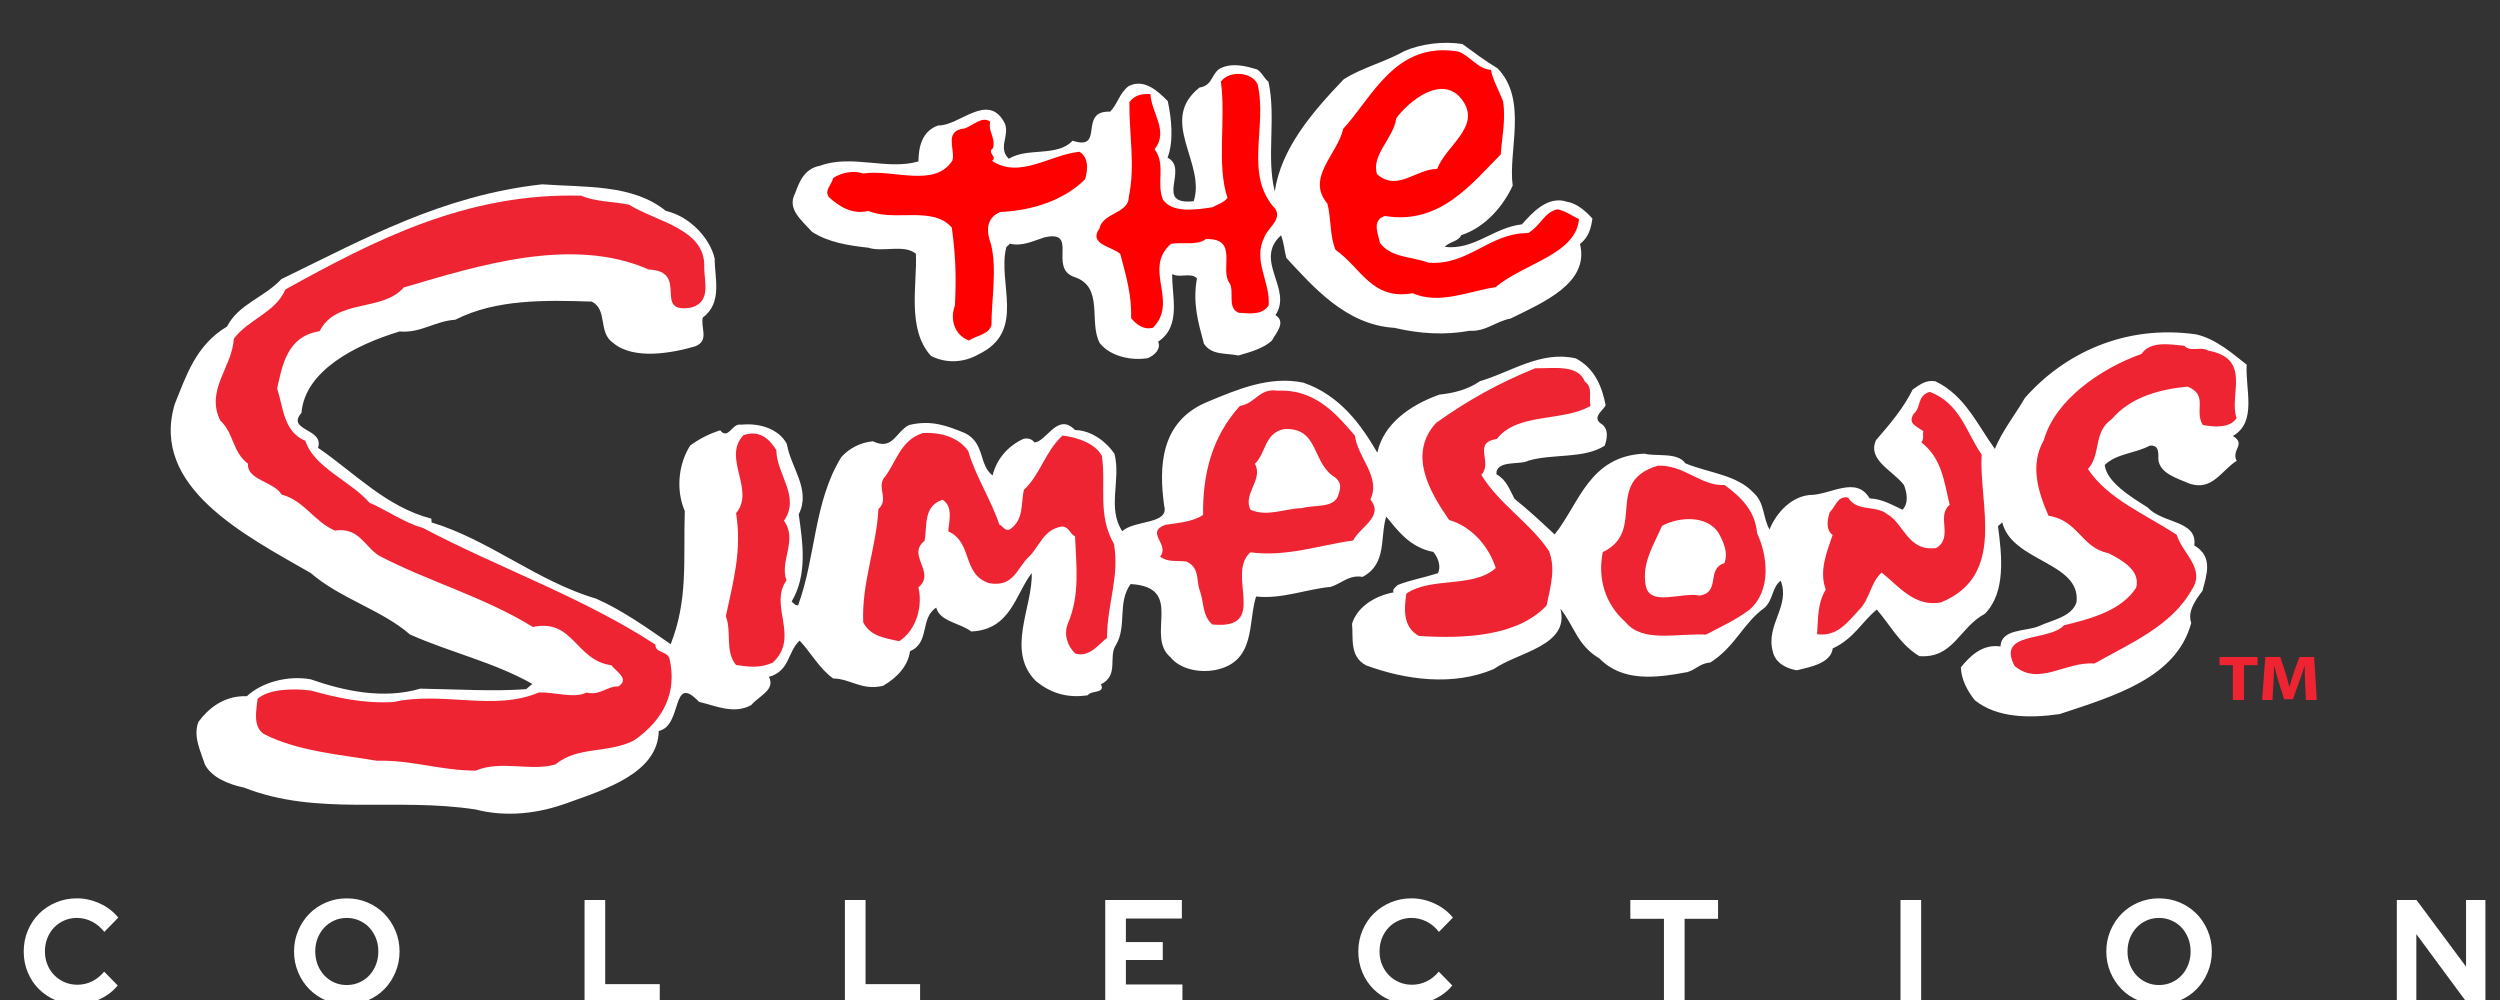 <?xml version="1.0" encoding="UTF-8" standalone="no"?>
<!-- Created with Inkscape (http://www.inkscape.org/) -->

<svg
   xmlns:dc="http://purl.org/dc/elements/1.1/"
   xmlns:cc="http://creativecommons.org/ns#"
   xmlns:rdf="http://www.w3.org/1999/02/22-rdf-syntax-ns#"
   xmlns:svg="http://www.w3.org/2000/svg"
   xmlns="http://www.w3.org/2000/svg"
   xmlns:sodipodi="http://sodipodi.sourceforge.net/DTD/sodipodi-0.dtd"
   xmlns:inkscape="http://www.inkscape.org/namespaces/inkscape"
   version="1.1"
   id="svg2"
   xml:space="preserve"
   width="500"
   height="200"
   viewBox="0 0 500 200"
   sodipodi:docname="simpsons.svg"
   inkscape:version="0.92.5 (2060ec1f9f, 2020-04-08)"><rect x="0" y="0" width="500" height="200" fill="#333333" stroke="none"/><defs
     id="defs6" /><sodipodi:namedview
     pagecolor="#ffffff"
     bordercolor="#666666"
     borderopacity="1"
     objecttolerance="10"
     gridtolerance="10"
     guidetolerance="10"
     inkscape:pageopacity="0"
     inkscape:pageshadow="2"
     inkscape:window-width="1366"
     inkscape:window-height="743"
     id="namedview4"
     showgrid="false"
     inkscape:pagecheckerboard="true"
     inkscape:zoom="0.72118416"
     inkscape:cx="18.622308"
     inkscape:cy="59.228882"
     inkscape:window-x="0"
     inkscape:window-y="0"
     inkscape:window-maximized="1"
     inkscape:current-layer="g10" /><g
     id="g10"
     inkscape:groupmode="layer"
     inkscape:label="ink_ext_XXXXXX"
     transform="matrix(1.333,0,0,-1.333,0,200)"><path
       inkscape:connector-curvature="0"
       id="path14"
       style="fill:#ffffff;fill-opacity:1;fill-rule:nonzero;stroke:none;stroke-width:0.072"
       d="m 224.669,139.806 c 4.611,-4.715 1.577,-12.436 2.293,-17.615 -1.334,-2.911 -4.002,-6.236 -7.719,-7.433 -0.489,-1.031 -1.715,-0.915 -2.472,-1.765 4.455,-0.502 7.262,2.889 11.572,3.386 1.404,1.551 3.831,4.431 6.834,3.366 1.473,-0.227 2.894,-1.533 3.747,-2.507 -0.218,-1.457 -0.554,-2.795 -1.866,-3.81 1.466,-5.936 -5.667,-8.818 -10.435,-11.197 -2.124,-0.365 -3.698,-1.977 -6.125,-1.822 -3.721,-0.683 -7.52,-0.451 -11.276,0.441 -7.332,0.43 -12.269,6.261 -16.221,10.488 -0.313,1.183 -0.345,2.26 -0.797,3.398 -4.17,-3.799 1.81,-8.026 -0.833,-11.976 1.636,-1.047 0.099,-2.643 -0.524,-3.807 -1.161,-1.117 -3.158,-1.725 -5.047,-2.253 -1.897,0.401 -3.994,0.003 -5.168,1.773 -0.897,3.349 -1.702,6.108 -1.044,9.793 -0.871,0.966 -2.598,0.002 -3.71,0.659 -0.099,-3.222 1.443,-7.82 -2.116,-10.15 0.455,-1.055 -0.462,-2.006 -1.511,-2.462 -2.544,-0.438 -5.67,0.274 -7.231,2.229 -1.747,3.165 0.729,8.5 -3.906,9.962 -3.81,1.403 0.771,7.097 -4.404,5.922 -1.597,-0.486 -3.292,-1.412 -5.201,-0.948 -0.131,-0.207 -0.397,-0.34 -0.523,-0.538 -1.39,-5.357 3.064,-12.614 -4.168,-16.062 -2.244,-1.299 -4.944,-1.378 -7.143,-0.232 -3.648,4.016 -2.046,10.687 -2.256,15.33 -1.812,1.461 -4.99,0.175 -7.15,0.901 -2.978,0.329 -5.962,0.785 -8.434,2.379 -1.568,1.742 -3.802,3.442 -2.538,5.774 0.589,1.593 1.305,3.697 3.738,4.14 4.756,1.765 10.093,-0.723 14.767,0.652 0.019,2.057 0.464,4.549 2.989,5.405 3.102,-0.144 7.494,5.168 9.972,0.293 0.751,-1.875 -1.096,-3.666 0.595,-5.306 2.762,1.753 7.28,0.232 9.567,2.714 4.93,-1.618 0.763,4.567 5.624,4.354 1.158,1.141 1.349,2.72 2.783,3.836 2.375,1.203 4.472,-0.825 5.88,-2.254 0.546,-2.606 0.928,-5.953 -0.038,-8.482 3.301,-1.655 -2.121,-7.177 3.926,-6.53 1.869,5.73 -5.402,12.115 0.885,17.062 2.106,0.286 1.747,2.383 3.36,2.986 1.716,0.722 3.639,0.208 5.255,-0.271 0.836,-0.548 1.002,-1.291 1.721,-1.858 1.168,-5.463 -0.348,-11.282 0.943,-16.452 0.949,6.353 5.415,11.685 10.35,16.827 2.719,1.737 6.202,2.586 9.104,4.236 2.503,1.07 5.689,1.504 8.687,1.058 1.938,-1.389 3.187,-2.391 5.263,-3.634" /><path
       inkscape:connector-curvature="0"
       id="path16"
       style="fill:#ff0000;fill-opacity:1;fill-rule:nonzero;stroke:none;stroke-width:0.072"
       d="m 223.702,139.564 c 0.222,-1.435 1.221,-3.149 1.818,-4.722 0.42,-2.734 -0.169,-5.315 -0.35,-7.972 -4.221,-4.207 -9.085,-10.649 -17.359,-9.236 -2.11,-0.629 -0.967,-2.906 -0.771,-4.013 1.565,-2.273 4.925,-2.082 7.252,-2.991 6.082,-0.48 9.105,4.463 15.006,4.439 1.977,1.247 2.334,3.034 4.322,3.562 1.229,-0.173 2.333,-1.064 3.291,-1.46 -0.446,-5.323 -8.358,-6.664 -12.509,-10.221 -4.005,-0.581 -8.378,-2.673 -12.464,-0.911 -6.139,-1.085 -7.726,3.848 -11.55,6.5 -0.911,2.166 -0.629,4.713 -1.234,6.953 -3.275,3.891 1.552,7.427 2.369,11.208 4.358,4.686 7.786,13.182 17.283,11.603 1.721,-0.624 3.006,-2.686 4.895,-2.739" /><path
       inkscape:connector-curvature="0"
       id="path18"
       style="fill:#ff0000;fill-opacity:1;fill-rule:nonzero;stroke:none;stroke-width:0.072"
       d="m 188.685,137.391 c 1.506,-6.381 -2.102,-13.58 2.671,-18.707 1.007,-1.633 -1.221,-2.897 -1.664,-4.261 -1.765,-3.488 0.898,-6.611 0.662,-10.17 -0.876,-1.456 -2.652,-1.284 -4.512,-1.143 -1.818,0.78 -0.54,3.22 -1.409,4.519 -1.444,2.053 1.469,6.699 -3.507,6.538 -1.307,-1.017 -3.5,-0.41 -5.24,-0.713 -4.277,-3.795 1.214,-8.61 -2.692,-12.588 -1.454,-0.385 -2.568,0.564 -3.292,1.453 0.137,3.426 -0.801,6.49 -1.61,9.591 -1.11,1.156 -4.893,1.4 -3.114,3.883 0.449,2.29 4.369,2.237 4.378,4.651 1.012,4.801 0.03,9.539 0.096,14.275 0.751,1.033 1.821,1.282 3.161,1.205 0.1,-2.79 2.8,-5.563 0.621,-8.276 1.735,-2.404 0.213,-4.957 1.252,-7.565 1.441,-2.067 5.003,-1.516 7.436,-1.136 0.796,0.457 1.627,0.625 2.25,1.404 -1.675,4.931 -0.204,11.818 -0.995,17.447 1.28,1.722 4.652,1.465 5.507,-0.405" /><path
       inkscape:connector-curvature="0"
       id="path20"
       style="fill:#ffffff;fill-opacity:1;fill-rule:nonzero;stroke:none;stroke-width:0.072"
       d="m 219.484,134.904 c 2.702,-3.905 -2.538,-6.713 -3.861,-10.221 -3.113,0.059 -5.94,-3.481 -9.018,-0.781 -0.922,2.843 2.475,5.377 2.893,8.395 1.673,2.332 6.967,6.941 9.986,2.607" /><path
       inkscape:connector-curvature="0"
       id="path22"
       style="fill:#ff0000;fill-opacity:1;fill-rule:nonzero;stroke:none;stroke-width:0.072"
       d="m 148.997,127.81 c -1.019,-0.68 0.739,-1.309 -0.156,-1.9 4.111,-2.768 8.708,0.911 13.115,1.358 1.502,-0.903 1.209,-2.909 0.852,-4.124 -3.094,-3.08 -7.768,-4.693 -12.73,-4.916 -2.359,-0.983 -1.988,-3.253 -1.396,-4.823 0.944,-3.728 0.053,-8.492 0.079,-12.157 -0.475,-1.462 -2.218,-1.511 -3.39,-2.304 -2.29,0.901 -2.833,3.315 -2.094,5.246 0.204,4.418 0.12,7.301 -0.469,11.692 -2.845,3.338 -8.677,0.839 -12.509,2.51 -2.527,-0.61 -4.489,0.763 -5.884,2.025 -0.836,0.983 0.354,1.88 0.589,2.9 1.17,0.813 3.025,1.2 4.53,0.689 4.412,0.698 10.728,-2.227 13.365,1.957 0.479,1.644 -1.371,4.479 1.826,4.804 1.215,0.378 2.611,1.931 3.838,1.017 -0.329,-1.579 0.794,-2.191 0.436,-3.974" /><path
       inkscape:connector-curvature="0"
       id="path24"
       style="fill:#ffffff;fill-opacity:1;fill-rule:nonzero;stroke:none;stroke-width:0.072"
       d="m 215.272,126.59 c -2.733,0.699 -4.99,-4.15 -6.451,-0.963 2.298,0.372 1.761,3.141 4.036,3.529 0.982,-0.621 3.813,-0.971 2.415,-2.567" /><path
       inkscape:connector-curvature="0"
       id="path26"
       style="fill:#ffffff;fill-opacity:1;fill-rule:nonzero;stroke:none;stroke-width:0.072"
       d="m 99.91,118.389 c 3.571,-0.788 6.651,-4.132 7.32,-7.16 -0.019,-2.801 1.218,-6.639 -1.778,-8.823 -0.4,-1.454 1.061,-3.504 -1.18,-4.341 -3.436,-1.003 -9.198,-2.073 -12.266,0.516 -2.345,1.599 -0.757,4.962 -3.223,6.207 -7.002,0.232 -14.409,0.37 -20.469,-2.722 -3.09,-0.2 -5.161,-2.038 -8.365,-1.761 -6.651,-2.016 -14.195,-5.891 -14.719,-12.214 -2.339,-2.702 3.454,-2.304 2.486,-5.241 5.405,-3.683 10.202,-8.872 17.01,-10.633 0.011,-0.226 0.026,-0.356 0.02,-0.561 8.702,-2.632 15.843,-8.839 24.687,-11.434 3.943,-1.743 7.582,-4.339 11.198,-6.837 2.631,6.707 1.888,12.546 2.111,19.982 -1.358,3.135 -0.962,7.054 0.817,9.827 1.413,1.04 2.882,1.763 4.492,2.282 1.243,-1.527 1.792,1.158 3.152,0.842 2.836,0.294 5.689,-0.672 6.856,-2.9 0.577,-3.536 3.66,-6.831 1.78,-10.548 0.608,-4.317 1.334,-9.045 -1.064,-13.086 0.276,-0.237 0.569,-0.652 0.976,-0.554 2.674,7.286 2.319,15.496 6.489,22.244 1.255,1.356 2.856,2.158 4.722,2.356 3.019,-1.457 3.426,1.443 5.432,2.431 3.322,0.822 5.754,-0.113 8.489,-1.25 2.918,-1.568 1.956,-4.71 4.04,-6.306 0.577,2.36 2.224,4.385 4.616,5.479 0.806,0.23 1.473,-0.182 1.63,-0.514 1.761,-0.066 3.476,4.614 6.127,1.848 2.553,-0.059 4.8,-1.866 5.929,-3.597 0.976,-3.949 -1.138,-8.121 1.161,-11.593 1.812,1.738 7.104,0.981 6.281,3.841 -0.782,5.727 -0.66,12.615 6.496,15.574 4.369,1.823 9.37,3.967 14.409,2.875 5.581,-1.926 8.745,-6.486 11.081,-10.499 0.899,4.241 4.802,7.104 9.293,8.706 2.283,0.245 4.322,0.785 6.099,2.018 4.663,1.356 9.13,4.626 14.392,3.423 2.917,-1.544 3.961,-4.4 4.472,-7.046 -0.481,-0.872 -1.935,-1.717 -0.819,-2.665 1.394,-0.76 1.03,-2.411 0.672,-3.397 -3.162,-1.997 -7.761,-1.155 -11.459,-2.245 -1.184,-0.684 -4.859,0.172 -4.788,-2.028 1.519,-0.839 2.013,-2.366 2.722,-3.692 2.085,-1.665 4.071,-3.52 6.019,-5.34 3.67,4.539 5.138,11.774 13.481,12.118 1.616,-0.468 4.967,0.276 6.117,-1.445 3.416,-1.44 7.732,-1.686 10.272,-4.451 1.659,-1.479 1.36,-3.75 2.378,-5.486 0.726,1.942 2.866,4.859 5.994,5.179 3.087,-0.034 6.973,2.976 9.016,-0.509 1.894,-0.086 3.402,-0.992 4.935,-1.701 0.982,0.994 0.641,2.655 0.214,3.714 -1.692,2.201 -5.533,3.73 -4.186,6.733 2.197,2.515 4.117,4.814 5.499,7.587 1.05,0.694 1.941,1.507 3.431,1.225 4.392,-2.087 6.304,-6.56 8.899,-10.135 1.081,2.665 3.019,5.091 4.509,7.647 5.792,6.602 14.916,11.075 25.712,9.536 3.001,-0.701 5.507,-2.931 7.558,-4.544 -0.215,-3.752 1.597,-8.588 -2.062,-10.697 2.04,-1.257 -0.309,-2.092 0.563,-3.725 -2.254,-1.408 -3.63,-4.54 -7.007,-3.448 -2.052,0.864 -4.517,1.568 -4.745,3.64 -0.017,0.878 0.191,2.225 -1.289,2.078 -2.217,-1.181 -4.927,-1.157 -6.751,-2.889 0.243,-2.522 3.85,-4.761 6.475,-6.402 2.137,-2.408 7.474,-1.879 6.958,-5.679 2.907,-1.695 1.824,-4.46 1.229,-6.812 -1.148,-1.486 -2.273,-3.18 -1.685,-4.815 -2.221,-8.248 -11.512,-10.948 -19.757,-13.677 -4.56,-0.65 -9.38,-0.586 -12.704,2.068 -1.152,1.437 -2.023,3.087 -2.111,4.934 1.379,1.707 3.231,3.537 5.945,3.145 0.131,2.69 3.806,2.22 5.784,3.053 1.977,0.935 4.928,1.367 5.63,3.593 0.68,6.029 -9.679,6.029 -11.143,11.965 -0.256,-0.217 -0.368,-0.346 -0.643,-0.553 0.592,-4.414 1.204,-9.954 -1.968,-13.157 -3.861,-2.072 -4.7,-6.735 -9.843,-6.35 -2.902,1.784 -4.225,4.501 -6.375,6.988 -2.208,-1.808 -3.44,-4.385 -6.606,-5.831 -0.299,-2.216 -3.249,-2.762 -5.395,-3.286 -1.763,0.299 -3.259,1.24 -3.595,2.806 -1.109,4.038 2.674,6.8 1.184,10.637 -1.307,-0.948 -1.096,-2.806 -2.404,-4.046 -3.258,-2.328 -4.325,-5.769 -8.143,-8.221 -1.604,-0.152 -1.966,-0.947 -3.43,-1.44 -4.8,-0.904 -9.761,-1.507 -13.247,2.062 -3.328,1.963 -3.718,4.826 -5.829,7.449 1.44,-5.592 -6.34,-6.498 -9.986,-9.054 -6.099,-2.614 -13.265,-1.628 -19.157,0.542 -2.574,1.331 -1.897,4.239 -2.122,6.235 0.723,2.454 3.315,4.183 6.242,4.725 -0.253,0.434 0.27,0.78 0.631,1.113 1.847,0.737 4.034,1.121 5.991,1.751 0.498,0.771 0.191,2.196 -0.666,3.202 -3.533,0.669 -5.37,3.247 -7.069,5.303 -0.973,-3.139 0.167,-7.094 -3.554,-9.048 -2.002,0.365 -3.165,-0.998 -4.773,-1.497 -3.733,-0.356 -7.283,-1.858 -11.201,-1.448 -1.234,-3.917 -0.002,-9.732 -6.014,-11.006 -2.794,-0.553 -5.552,0.289 -6.795,1.867 -3.918,3.216 2.242,10.522 -6.007,11.011 -2.016,-2.711 -0.534,-6.326 -2.196,-9.121 -1.229,-1.816 0.513,-4.53 -2.261,-5.926 0.705,-1.423 -1.479,-0.859 -1.984,-1.64 -3.194,-0.489 -5.64,0.403 -7.741,2.097 -4.605,4.527 -0.486,11.161 -0.66,16.237 -2.457,-3.181 -3.132,-8.499 -9.078,-8.766 -1.646,1.269 -4.756,1.512 -5.248,3.584 -2.507,-1.633 -0.884,-5.224 -3.941,-6.546 -0.264,-2.107 -1.834,-3.92 -4.044,-5.19 -3.226,-0.755 -4.879,1.073 -7.474,1.102 -2.071,1.465 -3.343,3.879 -5.041,5.687 -1.835,-1.714 -1.454,-4.557 -4.603,-5.444 0.998,-1.946 -1.412,-2.793 -2.671,-4.242 -2.621,-1.43 -5.391,-0.063 -7.812,0.488 -4.222,4.454 -2.41,-3.582 -6.046,-4.363 -0.124,-6.298 -7.988,-8.748 -13.672,-10.788 -4.374,-1.612 -9.184,-2.184 -13.801,-0.996 -12.043,1.86 -23.727,-1.057 -34.718,3.275 -2.282,0.477 -4.868,1.489 -5.906,3.473 -0.624,1.952 -1.824,4.26 -0.962,6.414 1.401,1.89 3.736,3.962 7.26,3.839 2.194,2.053 6.063,3.156 9.559,2.535 5.044,-1.757 10.902,-3.034 16.464,-1.404 5.263,-0.086 11.209,-0.445 15.877,-0.074 0.273,0.215 0.666,0.56 0.93,0.783 -5.783,3.273 -12.315,4.719 -18.371,7.424 -4.163,3.645 -10.538,5.427 -14.87,9.211 -10.073,5.762 -24.091,12.94 -20.42,25.329 1.695,4.148 3.12,8.845 7.849,11.654 1.741,3.392 5.572,4.349 8.158,7.122 12.567,6.099 24.108,12.547 39.122,14.221 6.459,-0.481 13.568,0.059 18.566,-3.998" /><path
       inkscape:connector-curvature="0"
       id="path28"
       style="fill:#ee2432;fill-opacity:1;fill-rule:nonzero;stroke:none;stroke-width:0.072"
       d="m 94.364,119.335 c 4.034,-2.534 11.465,-3.633 11.297,-9.271 -0.049,-2.132 1.141,-5.283 -1.923,-6.162 -5.98,-1.067 -0.182,5.443 -6.401,5.697 -11.524,5.08 -25.718,0.554 -36.761,-2.694 -3.187,-3.705 -10.145,-1.618 -12.62,-6.56 -4.956,-0.774 -5.607,-5.253 -6.378,-8.588 0.938,-2.826 0.947,-6.506 4.245,-7.864 1.234,-3.952 6.847,-6.08 9.629,-9.299 2.471,-1.028 5.125,-2.966 7.984,-3.757 C 74.728,64.864 87.556,60.38 98.346,53.315 c -0.102,-1.248 1.762,-0.944 2.094,-2.065 1.158,-4.942 -0.716,-9.085 -5.286,-12.29 -3.952,-2.024 -8.435,-0.823 -11.826,-3.614 -3.591,-1.084 -8.207,0.669 -11.94,-0.929 -5.254,-0.009 -9.598,1.623 -14.848,1.479 -5.559,0.934 -11.879,1.421 -16.969,4.016 -1.692,1.171 -1.084,3.639 -0.924,5.283 1.707,1.479 5.337,1.586 8.031,1.228 3.935,-1.092 7.897,-1.968 12.356,-1.717 7.465,1.655 15.089,-1.435 21.825,1.44 2.446,0.074 5.172,-0.954 7.149,-0.02 2.034,-0.491 3.064,0.988 4.776,0.919 1.739,1.152 -0.358,2.216 -1.038,3.174 -5.431,0.732 -5.682,7.051 -11.797,5.75 -7.348,4.518 -15.667,6.817 -23.058,10.68 -2.211,1.369 -3.018,4.332 -6.648,3.779 -3.138,1.355 -4.603,4.518 -7.988,5.402 -1.167,1.981 -5.243,2.166 -5.047,4.628 -2.375,1.789 -2.082,4.563 -4.181,6.509 -2.211,4.589 1.826,7.992 2.05,12.233 2.162,2.932 6.296,3.962 7.741,7.41 13.294,7.345 27.137,14.543 44.382,14.066 2.208,-0.932 4.745,-0.859 7.164,-1.341" /><path
       inkscape:connector-curvature="0"
       id="path30"
       style="fill:#ee2432;fill-opacity:1;fill-rule:nonzero;stroke:none;stroke-width:0.072"
       d="m 331.259,97.444 c 6.74,-1.198 3.078,-6.738 4.316,-10.129 -1.011,-1.585 -3.451,-1.341 -5.076,-1.04 -1.331,2.159 0.885,4.439 -2.267,5.76 -4.415,-0.426 -8.663,-1.668 -11.365,-4.863 -2.882,-1.974 -1.548,-5.221 -3.594,-7.516 3.036,-4.542 8.489,-6.682 13.325,-9.872 0.803,-2.748 4.391,-5.078 2.254,-8.227 -3.022,-5.407 -9.115,-7.99 -14.62,-11.077 -4.32,0.35 -8.318,-3.456 -11.973,-0.362 -2.748,5.25 5.123,3.6 7.41,6.102 4.151,0.998 8.666,2.26 10.837,5.646 0.648,2.544 -1.932,4.021 -4.157,5.179 -4.065,0.766 -4.518,4.947 -8.993,5.602 -1.584,3.609 -2.834,7.65 -0.697,11.374 1.643,5.888 8.301,10.647 14.651,12.92 1.298,1.926 4.111,1.457 6.423,1.22 0.868,-1.008 2.547,-0.045 3.525,-0.716" /><path
       inkscape:connector-curvature="0"
       id="path32"
       style="fill:#ee2432;fill-opacity:1;fill-rule:nonzero;stroke:none;stroke-width:0.072"
       d="m 237.794,92.771 c 1.261,-0.825 0.524,-2.429 0.852,-3.635 -4.216,-2.431 -10.993,-0.963 -14.064,-4.962 -3.741,-0.549 -0.533,-3.528 -2.331,-5.365 2.572,-4.321 7.288,-7.178 10.134,-11.411 1.072,-2.643 0.25,-5.327 -0.331,-8.198 -4.356,-4.67 -12.425,-5.013 -19.159,-4.581 -2.495,1.359 -2.205,4.162 -1.893,6.36 3.815,2.576 9.966,0.756 13.414,3.829 -0.904,2.906 -3.321,6.131 -6.999,7.215 -2.987,4.335 -6.19,9.889 -1.96,14.552 4.668,3.354 9.453,6.015 14.882,8.207 2.813,-0.037 6.404,0.626 7.455,-2.011" /><path
       inkscape:connector-curvature="0"
       id="path34"
       style="fill:#ee2432;fill-opacity:1;fill-rule:nonzero;stroke:none;stroke-width:0.072"
       d="m 203.296,84.66 c 0.404,-3.304 3.923,-6.177 2.313,-9.565 2.099,-2.572 -1.568,-4.103 -2.583,-6.153 -5.113,-0.7 -9.991,-2.499 -15.419,-1.774 -3.757,-3.318 2.918,-11.666 -5.712,-10.826 -1.545,1.315 -1.255,3.428 -1.866,5.037 -0.57,1.457 0.029,3.465 -2.023,4.414 -1.482,0.155 -2.842,-0.136 -3.952,0.743 1.528,1.808 -2.284,3.579 0.745,4.752 2.015,0.306 4.157,0.447 5.711,1.494 -0.084,6.006 1.282,11.668 5.513,16.351 2.42,0.393 2.869,2.71 5.701,2.285 5.503,0.267 8.736,-3.418 11.572,-6.758" /><path
       inkscape:connector-curvature="0"
       id="path36"
       style="fill:#ee2432;fill-opacity:1;fill-rule:nonzero;stroke:none;stroke-width:0.072"
       d="m 297.332,81.827 c -0.503,-7.206 3.826,-18.112 -6.085,-22.159 -4.017,-0.831 -6.563,2.64 -8.929,4.46 -1.691,-1.508 -1.696,-3.886 -3.409,-5.623 -1.528,-1.589 -3.177,-4.058 -6.283,-3.622 0.179,2.349 0.042,4.645 1.305,6.692 -1.035,2.847 0.162,5.636 1.033,8.204 -1.099,0.754 -0.763,2.394 -0.432,3.419 0.901,0.813 1.112,2.474 2.756,2.191 1.297,-2.194 4.179,-1.101 5.858,-2.49 2.481,-1.356 3.073,-5.654 7.36,-5.088 2.643,1.623 -0.048,4.783 2.02,6.483 -0.845,3.411 -1.11,6.919 -4.27,9.386 0.469,0.441 0.179,1.094 0.315,1.667 -1.223,0.858 -2.326,1.166 -1.448,2.601 1.164,0.957 0.449,2.693 2.409,3.3 4.62,-1.762 5.494,-6.145 7.8,-9.421" /><path
       inkscape:connector-curvature="0"
       id="path38"
       style="fill:#ee2432;fill-opacity:1;fill-rule:nonzero;stroke:none;stroke-width:0.072"
       d="m 116.482,82.499 c 0.019,-3.643 3.662,-6.98 1.141,-10.596 2.108,-2.883 -0.685,-6.015 0.372,-8.948 -2.691,-3.846 2.091,-8.542 -2.073,-12.346 -1.844,-0.825 -3.474,-0.65 -5.49,-0.348 -1.702,2.036 -0.624,5.052 -1.531,7.321 1.147,5.353 2.427,9.922 1.538,15.467 2.942,3.463 -2.144,8.322 1.119,11.705 2.66,0.906 4.079,-0.933 4.925,-2.255" /><path
       inkscape:connector-curvature="0"
       id="path40"
       style="fill:#ee2432;fill-opacity:1;fill-rule:nonzero;stroke:none;stroke-width:0.072"
       d="m 145.277,82.358 c 1.102,-3.811 3.392,-7.226 4.654,-11.016 0.533,-0.206 0.837,-1.099 1.622,-0.708 2.099,1.491 1.601,3.781 2.06,5.89 2.566,2.431 3.106,5.651 5.806,8.166 2.333,-0.277 4.942,-1.233 5.913,-3.061 0.639,-4.738 -0.686,-8.855 1.806,-13.21 0.855,-4.939 -1.012,-8.876 -1.047,-14.088 -1.177,-0.911 -2.705,-3.023 -4.771,-2.336 -1.226,1.163 -1.724,2.928 -1.103,4.478 1.834,4.263 1.269,8.551 1.08,13.088 -0.83,0.417 -0.836,1.411 -1.951,1.482 -2.808,-0.407 -3.391,-3.067 -5.055,-4.628 -1.705,-1.627 -2.231,-4.535 -5.891,-3.875 -4.101,1.33 -2.407,6.114 -6.125,7.772 0.076,1.437 0.807,3.679 -0.858,4.75 -2.935,-0.972 -2.277,-3.934 -2.699,-6.168 -2.748,-2.205 1.785,-4.707 -0.928,-6.995 0.646,-2.538 -0.133,-6.317 -2.892,-8.069 -2.308,0.506 -4.313,0.771 -5.386,2.838 -0.244,5.94 1.981,11.251 2.284,16.986 1.557,1.475 -0.122,3.002 0.744,4.556 1.916,2.278 2.434,5.758 5.923,6.853 2.674,0.155 5.377,-0.643 6.815,-2.705" /><path
       inkscape:connector-curvature="0"
       id="path42"
       style="fill:#ffffff;fill-opacity:1;fill-rule:nonzero;stroke:none;stroke-width:0.072"
       d="m 200.35,78.385 c 1.105,-0.988 0.715,-1.737 0.371,-2.875 -0.866,-1.761 -3.591,-1.177 -5.329,-1.705 -2.654,-0.062 -5.283,-1.376 -7.781,-0.237 -1.166,2.411 1.966,4.481 0.68,6.887 1.676,1.616 1.402,4.584 4.359,5.208 5.345,0.282 4.099,-5.164 7.7,-7.278" /><path
       inkscape:connector-curvature="0"
       id="path44"
       style="fill:#ffffff;fill-opacity:1;fill-rule:nonzero;stroke:none;stroke-width:0.072"
       d="m 194.303,75.127 c -1.633,0.032 -7.209,-1.904 -4.937,1.59 1.151,1.587 0.269,3.761 1.792,5.145 1.196,-2.188 3.284,-4.103 3.144,-6.735" /><path
       inkscape:connector-curvature="0"
       id="path46"
       style="fill:#ee2432;fill-opacity:1;fill-rule:nonzero;stroke:none;stroke-width:0.072"
       d="m 258.756,77.268 c 2.794,-2.04 4.589,-4.073 4.882,-7.258 1.601,-3.397 2.138,-8.584 -1.127,-11.439 -2.235,-1.642 -4.073,-2.445 -6.557,-3.751 -4.37,0.232 -9.492,-1.27 -12.054,1.867 -3.106,2.744 -4.21,6.594 -3.425,10.511 6.606,3.174 0.126,10.51 8.222,12.961 3.883,0.227 6.574,-3.115 10.06,-2.891" /><path
       inkscape:connector-curvature="0"
       id="path48"
       style="fill:#ffffff;fill-opacity:1;fill-rule:nonzero;stroke:none;stroke-width:0.072"
       d="m 257.865,70.051 c 0.715,-1.312 1.471,-2.939 0.853,-4.508 -2.782,-0.865 -0.486,-4.35 -3.695,-4.86 -2.713,0.57 -7.601,-1.786 -8.122,1.612 -0.572,3.301 1.243,6.017 2.465,8.841 2.606,1.407 6.767,1.615 8.499,-1.085" /><path
       inkscape:connector-curvature="0"
       id="path50"
       style="fill:#ffffff;fill-opacity:1;fill-rule:nonzero;stroke:none;stroke-width:0.072"
       d="m 255.185,63.333 c 0.29,-0.66 -0.221,-1.242 -0.884,-1.354 -1.786,0.057 -3.653,-0.331 -5.12,0.183 -0.933,2.403 -0.481,5.055 1.567,6.891 3.152,-1.26 0.512,-5.182 4.437,-5.72" /><path
       inkscape:connector-curvature="0"
       id="path52"
       style="fill:#ee2432;fill-opacity:1;fill-rule:nonzero;stroke:none;stroke-width:0.072"
       d="m 335.015,50.242 h -2.008 v 1.225 h 5.712 v -1.225 h -2.03 v -5.227 h -1.674 v 5.227" /><path
       inkscape:connector-curvature="0"
       id="path54"
       style="fill:#ee2432;fill-opacity:1;fill-rule:nonzero;stroke:none;stroke-width:0.072"
       d="m 345.856,47.486 c -0.035,0.775 -0.068,1.704 -0.068,2.651 h -0.023 c -0.239,-0.822 -0.549,-1.742 -0.838,-2.498 l -0.903,-2.518 h -1.311 l -0.796,2.489 c -0.244,0.765 -0.486,1.674 -0.674,2.527 h -0.023 c -0.029,-0.87 -0.075,-1.866 -0.12,-2.671 l -0.144,-2.451 h -1.554 l 0.475,6.452 h 2.237 l 0.727,-2.163 c 0.244,-0.736 0.465,-1.54 0.629,-2.298 h 0.046 c 0.196,0.747 0.451,1.589 0.704,2.318 l 0.786,2.143 h 2.204 l 0.395,-6.452 h -1.631 l -0.12,2.47" /><path
       d="m 11.528,-0.67 c 1.168,0 2.304,0.258 3.408,0.773 1.104,0.515 2.012,1.207 2.724,2.076 v 0 l -2.03,2.076 c -0.527,-0.633 -1.133,-1.119 -1.816,-1.457 -0.684,-0.339 -1.417,-0.508 -2.201,-0.508 -0.698,0 -1.343,0.129 -1.934,0.386 -0.591,0.258 -1.104,0.607 -1.539,1.049 -0.434,0.442 -0.776,0.968 -1.026,1.579 -0.249,0.611 -0.374,1.27 -0.374,1.976 0,0.721 0.121,1.387 0.363,1.998 0.242,0.611 0.577,1.141 1.004,1.59 0.427,0.449 0.937,0.802 1.528,1.06 0.591,0.258 1.222,0.386 1.891,0.386 0.798,0 1.553,-0.18 2.265,-0.541 0.712,-0.361 1.332,-0.88 1.859,-1.557 v 0 l 2.094,2.142 c -0.698,0.883 -1.61,1.586 -2.735,2.109 -1.125,0.523 -2.286,0.784 -3.483,0.784 -1.111,0 -2.155,-0.206 -3.13,-0.618 -0.976,-0.412 -1.82,-0.972 -2.532,-1.678 -0.712,-0.707 -1.275,-1.549 -1.688,-2.528 C 3.765,9.447 3.558,8.399 3.558,7.28 c 0,-1.119 0.203,-2.164 0.609,-3.136 0.406,-0.972 0.965,-1.811 1.677,-2.517 0.712,-0.707 1.556,-1.266 2.532,-1.678 0.976,-0.412 2.026,-0.618 3.152,-0.618 z m 40.493,-0.022 c 1.111,0 2.151,0.206 3.12,0.618 0.969,0.412 1.806,0.975 2.511,1.689 0.705,0.714 1.264,1.56 1.677,2.539 0.413,0.979 0.62,2.021 0.62,3.125 0,1.104 -0.207,2.146 -0.62,3.125 -0.413,0.979 -0.972,1.825 -1.677,2.539 -0.705,0.714 -1.542,1.277 -2.511,1.689 -0.969,0.412 -2.009,0.618 -3.12,0.618 -1.097,0 -2.13,-0.206 -3.098,-0.618 -0.969,-0.412 -1.806,-0.975 -2.511,-1.689 -0.705,-0.714 -1.264,-1.56 -1.677,-2.539 -0.413,-0.979 -0.62,-2.02 -0.62,-3.125 0,-1.104 0.207,-2.146 0.62,-3.125 0.413,-0.979 0.972,-1.825 1.677,-2.539 0.705,-0.714 1.542,-1.277 2.511,-1.689 0.969,-0.412 2.001,-0.618 3.098,-0.618 z m 0,2.937 c -0.67,0 -1.293,0.129 -1.87,0.386 -0.577,0.258 -1.076,0.611 -1.496,1.06 -0.42,0.449 -0.751,0.983 -0.994,1.601 -0.242,0.618 -0.363,1.281 -0.363,1.987 0,0.721 0.121,1.387 0.363,1.998 0.242,0.611 0.573,1.141 0.994,1.59 0.42,0.449 0.919,0.802 1.496,1.06 0.577,0.258 1.2,0.386 1.87,0.386 0.67,0 1.296,-0.129 1.88,-0.386 0.584,-0.258 1.086,-0.611 1.506,-1.06 0.42,-0.449 0.751,-0.979 0.994,-1.59 0.242,-0.611 0.363,-1.277 0.363,-1.998 0,-0.707 -0.121,-1.369 -0.363,-1.987 -0.242,-0.618 -0.573,-1.152 -0.994,-1.601 -0.42,-0.449 -0.922,-0.802 -1.506,-1.06 -0.584,-0.258 -1.211,-0.386 -1.88,-0.386 z M 98.988,-0.449 V 2.378 H 90.804 V 15.008 H 87.706 V -0.449 Z m 39.061,0 V 2.378 h -8.184 V 15.008 H 126.767 V -0.449 Z m 39.36,0 V 2.333 h -8.483 v 3.666 h 5.534 v 2.694 h -5.534 v 3.533 h 8.398 v 2.782 H 165.828 V -0.449 Z m 34.36,-0.221 c 1.168,0 2.304,0.258 3.408,0.773 1.104,0.515 2.012,1.207 2.724,2.076 v 0 l -2.03,2.076 c -0.527,-0.633 -1.133,-1.119 -1.816,-1.457 -0.684,-0.339 -1.417,-0.508 -2.201,-0.508 -0.698,0 -1.343,0.129 -1.934,0.386 -0.591,0.258 -1.104,0.607 -1.538,1.049 -0.434,0.442 -0.776,0.968 -1.026,1.579 -0.249,0.611 -0.374,1.27 -0.374,1.976 0,0.721 0.121,1.387 0.363,1.998 0.242,0.611 0.577,1.141 1.004,1.59 0.427,0.449 0.937,0.802 1.528,1.06 0.591,0.258 1.222,0.386 1.891,0.386 0.798,0 1.553,-0.18 2.265,-0.541 0.712,-0.361 1.332,-0.88 1.859,-1.557 v 0 l 2.094,2.142 c -0.698,0.883 -1.61,1.586 -2.735,2.109 -1.125,0.523 -2.286,0.784 -3.483,0.784 -1.111,0 -2.155,-0.206 -3.13,-0.618 -0.976,-0.412 -1.82,-0.972 -2.532,-1.678 -0.712,-0.707 -1.275,-1.549 -1.688,-2.528 -0.413,-0.979 -0.62,-2.028 -0.62,-3.147 0,-1.119 0.203,-2.164 0.609,-3.136 0.406,-0.972 0.965,-1.811 1.677,-2.517 0.712,-0.707 1.556,-1.266 2.532,-1.678 0.976,-0.412 2.026,-0.618 3.152,-0.618 z m 40.984,0.221 V 12.182 h 5.021 v 2.826 h -13.163 v -2.826 h 5.043 V -0.449 Z m 35.492,0 V 15.008 H 285.147 V -0.449 Z m 35.685,-0.243 c 1.111,0 2.151,0.206 3.12,0.618 0.969,0.412 1.806,0.975 2.511,1.689 0.705,0.714 1.264,1.56 1.677,2.539 0.413,0.979 0.62,2.021 0.62,3.125 0,1.104 -0.207,2.146 -0.62,3.125 -0.413,0.979 -0.972,1.825 -1.677,2.539 -0.705,0.714 -1.542,1.277 -2.511,1.689 -0.969,0.412 -2.009,0.618 -3.12,0.618 -1.097,0 -2.13,-0.206 -3.098,-0.618 -0.969,-0.412 -1.806,-0.975 -2.511,-1.689 -0.705,-0.714 -1.264,-1.56 -1.677,-2.539 -0.413,-0.979 -0.62,-2.02 -0.62,-3.125 0,-1.104 0.207,-2.146 0.62,-3.125 0.413,-0.979 0.972,-1.825 1.677,-2.539 0.705,-0.714 1.542,-1.277 2.511,-1.689 0.969,-0.412 2.001,-0.618 3.098,-0.618 z m 0,2.937 c -0.67,0 -1.293,0.129 -1.87,0.386 -0.577,0.258 -1.076,0.611 -1.496,1.06 -0.42,0.449 -0.751,0.983 -0.994,1.601 -0.242,0.618 -0.363,1.281 -0.363,1.987 0,0.721 0.121,1.387 0.363,1.998 0.242,0.611 0.573,1.141 0.994,1.59 0.42,0.449 0.919,0.802 1.496,1.06 0.577,0.258 1.2,0.386 1.87,0.386 0.67,0 1.296,-0.129 1.88,-0.386 0.584,-0.258 1.086,-0.611 1.506,-1.06 0.42,-0.449 0.751,-0.979 0.994,-1.59 0.242,-0.611 0.363,-1.277 0.363,-1.998 0,-0.707 -0.121,-1.369 -0.363,-1.987 -0.242,-0.618 -0.573,-1.152 -0.994,-1.601 -0.42,-0.449 -0.922,-0.802 -1.506,-1.06 -0.584,-0.258 -1.211,-0.386 -1.88,-0.386 z m 38.612,-2.694 V 9.885 l 7.628,-10.334 h 2.735 V 15.008 h -2.906 V 5.005 l -7.436,10.003 h -2.949 V -0.449 Z"
       id="COLLECTION"
       inkscape:connector-curvature="0"
       style="fill:#ffffff;fill-rule:nonzero;stroke:none;stroke-width:1.329" /></g></svg>